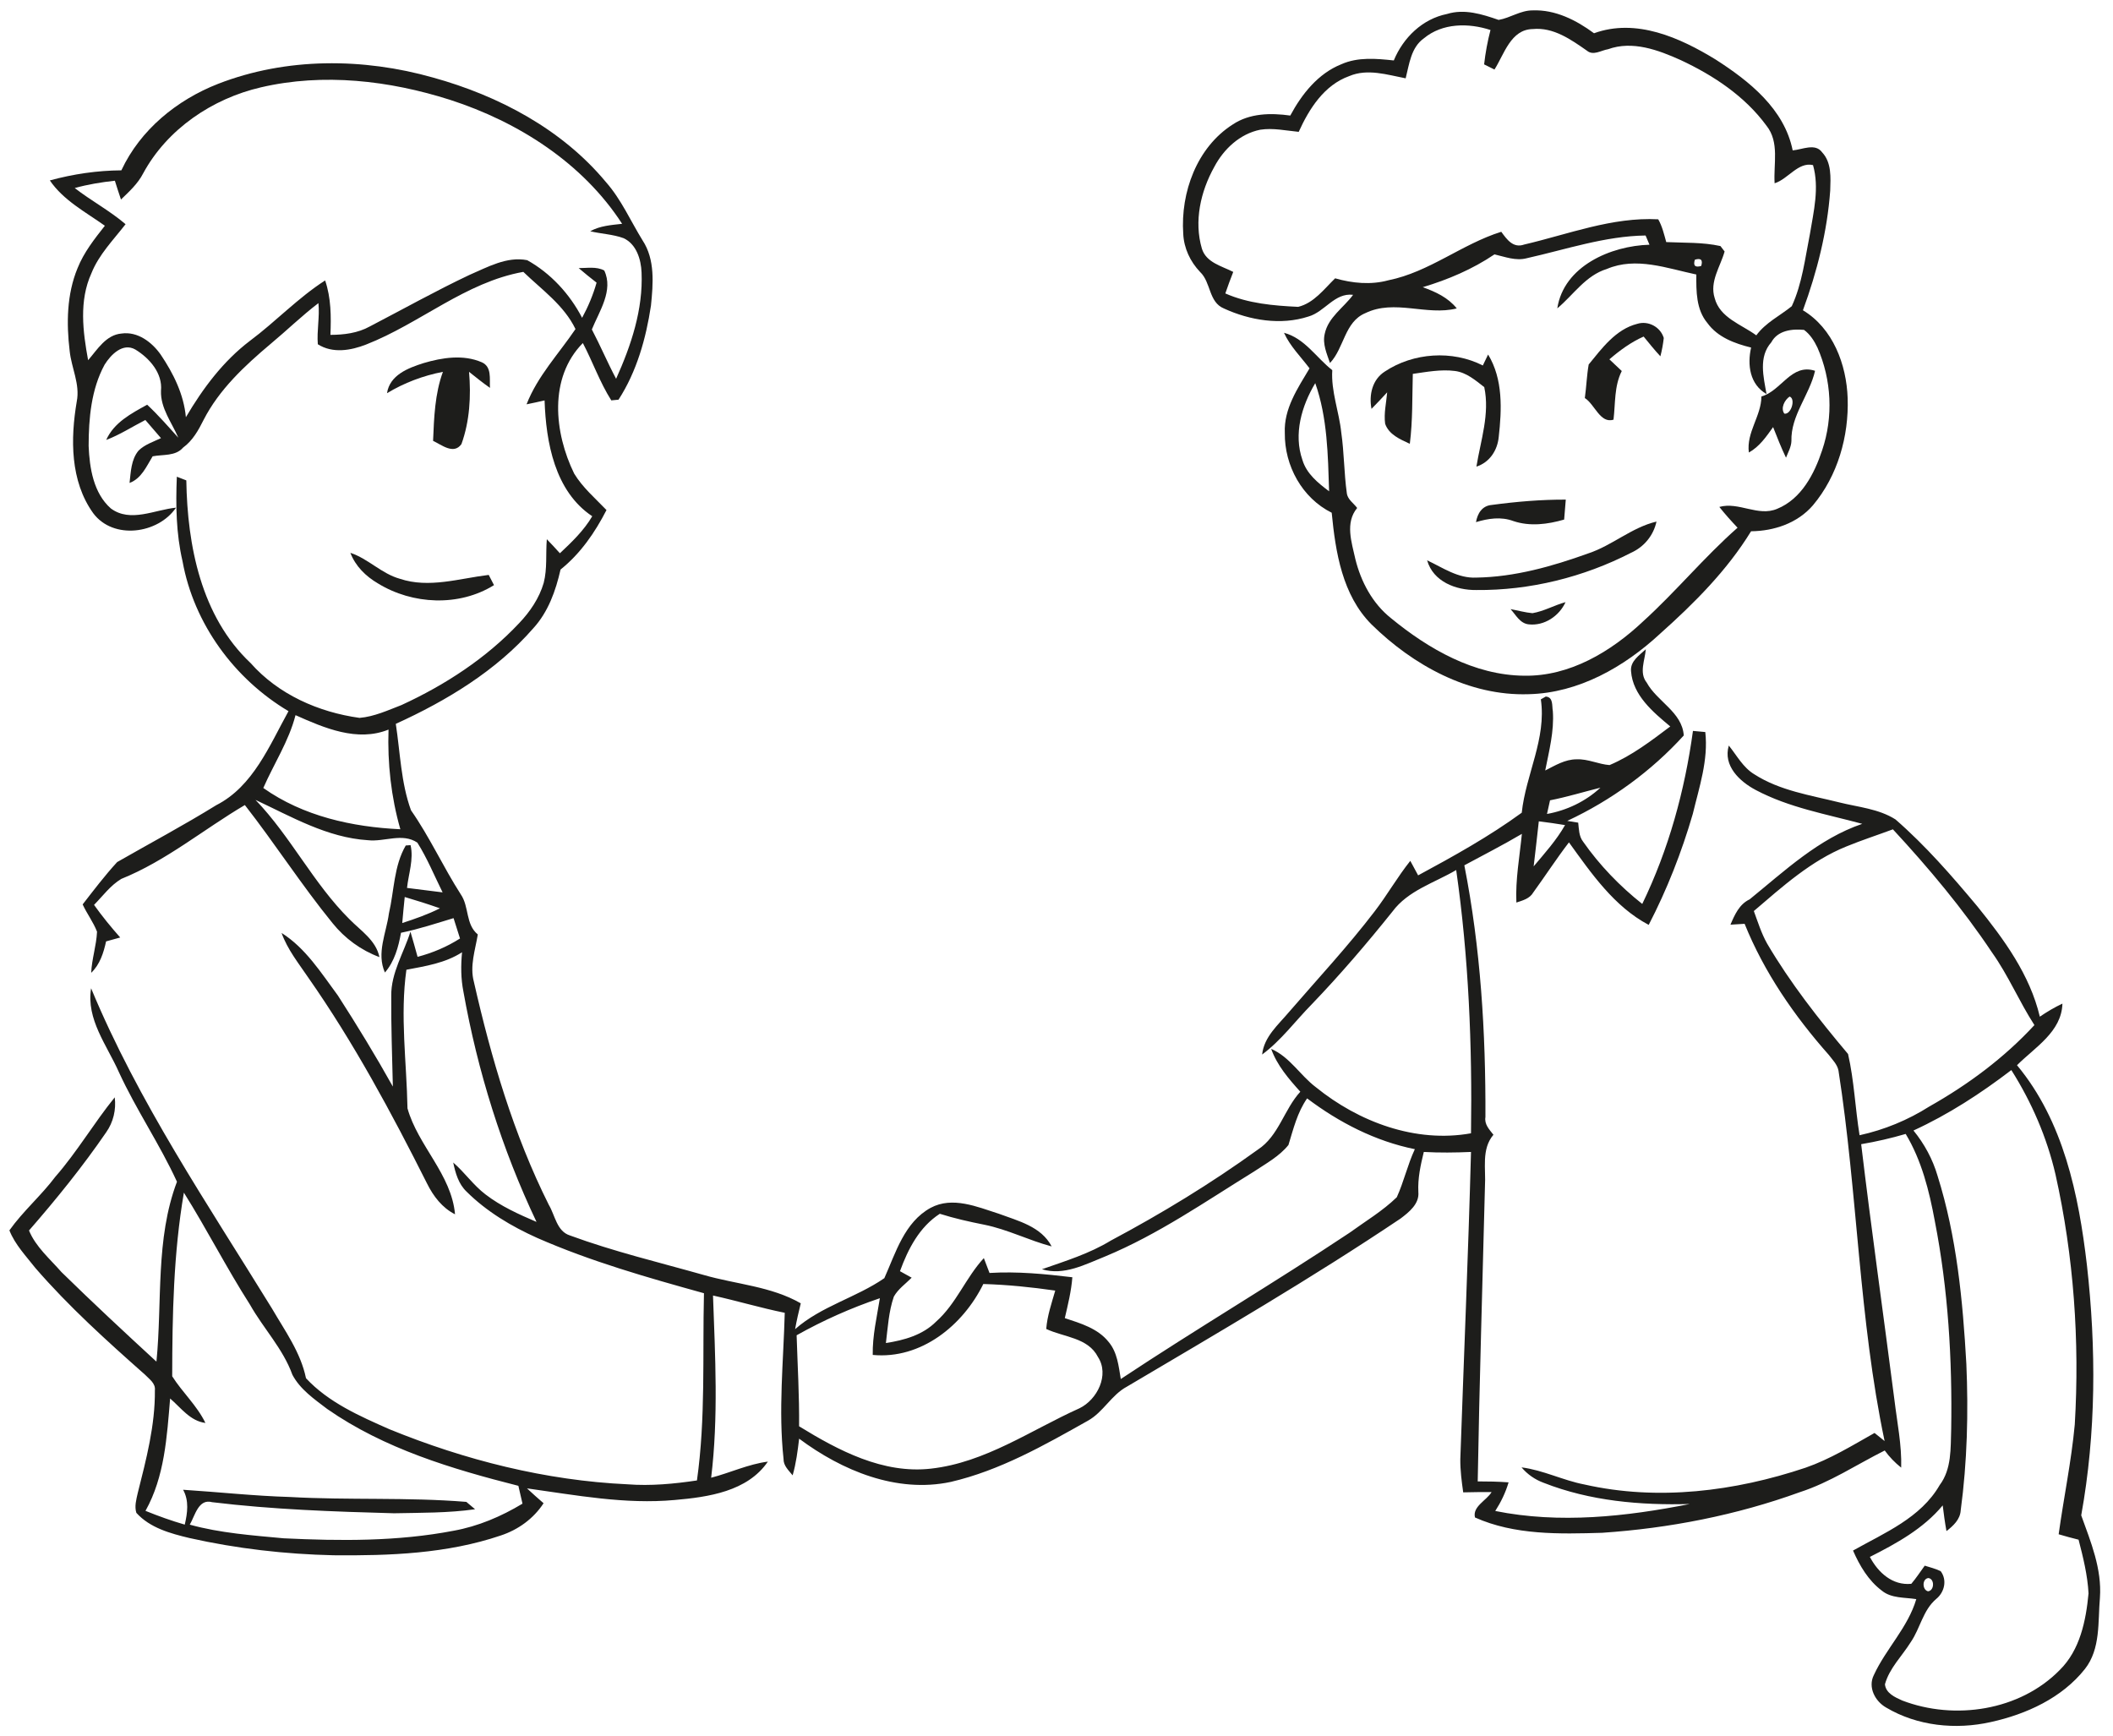 <?xml version="1.0" encoding="UTF-8" ?>
<!DOCTYPE svg PUBLIC "-//W3C//DTD SVG 1.1//EN" "http://www.w3.org/Graphics/SVG/1.1/DTD/svg11.dtd">
<svg width="488pt" height="401pt" viewBox="0 0 488 401" version="1.1" xmlns="http://www.w3.org/2000/svg">
<g id="#1d1d1bff">
<path fill="#1d1d1b" opacity="1.00" d=" M 321.90 13.96 C 324.07 8.70 328.50 4.37 334.19 3.23 C 338.22 1.98 342.30 3.28 346.11 4.60 C 348.80 4.14 351.17 2.38 353.97 2.40 C 359.20 2.19 364.04 4.65 368.14 7.68 C 377.88 4.15 387.97 8.69 396.23 13.75 C 404.00 18.73 412.10 25.17 414.02 34.73 C 416.23 34.56 419.23 32.97 420.83 35.19 C 423.03 37.55 422.79 41.01 422.69 44.00 C 422.01 53.47 419.65 62.76 416.39 71.66 C 423.34 75.84 426.45 84.18 426.72 91.97 C 427.01 100.77 424.42 109.89 418.71 116.69 C 415.17 120.82 409.73 122.65 404.41 122.70 C 398.86 131.75 391.28 139.33 383.40 146.36 C 375.12 154.04 364.57 160.07 353.03 160.33 C 339.26 160.79 326.35 153.64 316.76 144.22 C 310.00 137.45 308.44 127.53 307.56 118.42 C 300.71 115.01 296.64 107.55 296.73 100.00 C 296.47 94.41 299.72 89.65 302.44 85.07 C 300.41 82.38 297.95 79.97 296.54 76.86 C 301.35 78.14 303.98 82.59 307.69 85.49 C 307.38 90.41 309.27 95.07 309.77 99.92 C 310.44 104.55 310.40 109.26 311.05 113.89 C 311.21 115.35 312.62 116.21 313.44 117.32 C 310.60 120.75 312.17 125.24 313.02 129.12 C 314.31 134.35 316.97 139.37 321.25 142.77 C 329.93 149.90 340.46 155.95 351.99 156.06 C 362.51 156.25 372.07 150.50 379.50 143.49 C 387.08 136.61 393.60 128.65 401.29 121.88 C 399.82 120.33 398.40 118.74 397.08 117.08 C 401.56 115.82 406.03 119.39 410.43 117.52 C 416.04 115.24 419.03 109.43 420.83 103.98 C 423.44 96.29 423.01 87.70 419.74 80.28 C 419.00 78.73 418.04 77.21 416.64 76.19 C 413.85 75.92 410.56 76.31 409.09 79.05 C 406.08 82.44 407.29 87.04 407.98 91.01 C 404.11 88.78 403.51 84.27 404.42 80.27 C 400.63 79.34 396.70 77.89 394.33 74.61 C 391.71 71.49 391.74 67.24 391.77 63.40 C 385.03 61.98 377.86 59.24 371.10 62.12 C 366.20 63.62 363.40 68.10 359.66 71.22 C 361.15 61.44 372.05 56.77 380.95 56.52 C 380.72 55.99 380.28 54.93 380.05 54.39 C 370.66 54.52 361.68 57.61 352.60 59.64 C 350.08 60.31 347.57 59.31 345.15 58.75 C 340.08 62.18 334.42 64.58 328.58 66.33 C 331.53 67.38 334.44 68.72 336.44 71.23 C 329.47 72.99 322.09 69.03 315.33 72.32 C 310.51 74.33 310.45 80.38 307.16 83.84 C 306.43 81.67 305.39 79.42 305.95 77.09 C 306.76 73.26 310.31 71.07 312.50 68.09 C 308.20 67.57 305.98 72.03 302.17 73.11 C 295.82 75.18 288.64 73.99 282.68 71.25 C 279.11 69.79 279.70 65.20 277.17 62.82 C 274.88 60.42 273.42 57.32 273.27 53.98 C 272.63 44.47 276.41 34.03 284.70 28.75 C 288.61 26.13 293.48 26.06 297.99 26.69 C 300.66 21.72 304.42 16.97 309.80 14.83 C 313.62 13.13 317.87 13.53 321.90 13.96 M 328.85 8.85 C 325.86 10.97 325.47 14.83 324.64 18.09 C 320.37 17.27 315.83 15.78 311.59 17.58 C 305.81 19.66 302.36 25.12 299.94 30.45 C 296.99 30.17 294.01 29.50 291.05 29.96 C 286.37 30.90 282.61 34.43 280.44 38.55 C 277.28 44.20 275.71 51.11 277.58 57.43 C 278.57 60.65 282.16 61.44 284.82 62.80 C 284.18 64.45 283.55 66.10 282.99 67.77 C 288.27 70.10 294.12 70.60 299.82 70.87 C 303.44 69.99 305.80 66.76 308.35 64.28 C 312.36 65.42 316.59 65.84 320.66 64.73 C 330.09 62.83 337.64 56.37 346.72 53.53 C 348.02 55.32 349.48 57.38 352.01 56.48 C 362.21 54.10 372.32 50.09 382.97 50.65 C 383.90 52.28 384.32 54.12 384.82 55.91 C 388.99 56.11 393.24 55.92 397.34 56.83 C 397.58 57.15 398.06 57.77 398.30 58.08 C 397.32 61.59 394.80 65.03 396.00 68.82 C 397.19 73.42 402.18 74.92 405.62 77.45 C 407.77 74.51 411.09 72.93 413.81 70.72 C 416.23 65.48 416.88 59.66 418.00 54.06 C 418.87 48.82 420.21 43.37 418.72 38.13 C 415.28 37.34 412.98 41.35 409.85 42.33 C 409.56 37.87 411.02 32.85 407.97 29.03 C 402.99 22.22 395.71 17.40 388.14 13.87 C 382.96 11.54 377.02 9.33 371.38 11.37 C 369.80 11.62 367.98 12.93 366.51 11.71 C 362.82 9.13 358.76 6.25 354.00 6.71 C 348.91 6.79 347.41 12.50 345.15 16.06 C 344.55 15.76 343.36 15.17 342.76 14.87 C 343.06 12.19 343.55 9.54 344.23 6.93 C 339.16 5.27 333.13 5.29 328.85 8.85 M 391.43 59.98 C 391.00 61.36 391.49 61.84 392.90 61.42 C 393.32 60.03 392.83 59.55 391.43 59.98 M 300.80 106.24 C 301.75 109.42 304.42 111.56 306.96 113.47 C 306.69 105.09 306.58 96.48 303.76 88.49 C 300.62 93.74 298.70 100.24 300.80 106.24 Z" />
<path fill="#1d1d1b" opacity="1.00" d=" M 50.38 19.36 C 66.15 13.23 83.89 13.34 100.04 17.92 C 115.16 22.11 129.80 29.84 139.94 42.05 C 143.48 46.06 145.62 51.01 148.41 55.53 C 151.32 59.95 150.85 65.56 150.34 70.58 C 149.20 78.16 147.05 85.82 142.85 92.31 C 142.43 92.35 141.60 92.43 141.18 92.47 C 138.53 88.30 136.90 83.59 134.61 79.23 C 126.66 87.29 128.01 99.97 132.60 109.37 C 134.56 112.61 137.48 115.09 140.07 117.80 C 137.39 123.01 134.07 127.84 129.46 131.54 C 128.34 136.45 126.62 141.33 123.15 145.12 C 114.59 154.94 103.17 161.82 91.41 167.18 C 92.43 173.84 92.60 180.77 94.92 187.14 C 99.24 193.32 102.35 200.22 106.42 206.56 C 108.39 209.42 107.48 213.46 110.35 215.82 C 109.76 219.42 108.46 223.08 109.44 226.74 C 113.46 244.44 118.60 261.99 126.75 278.27 C 128.20 280.69 128.58 284.39 131.64 285.34 C 141.75 289.06 152.24 291.55 162.58 294.48 C 170.04 296.63 178.08 297.07 184.94 301.01 C 184.45 302.98 183.99 304.97 183.63 306.98 C 189.67 301.66 197.75 299.69 204.24 295.20 C 206.87 289.32 208.87 282.29 214.93 278.96 C 219.97 276.25 225.67 278.72 230.65 280.31 C 235.14 281.98 240.47 283.26 242.88 287.87 C 237.61 286.48 232.71 283.94 227.35 282.86 C 223.88 282.17 220.43 281.40 217.05 280.33 C 212.33 283.38 209.72 288.46 207.85 293.59 C 208.53 293.96 209.87 294.71 210.55 295.09 C 209.15 296.51 207.43 297.69 206.44 299.45 C 205.24 302.89 205.05 306.58 204.60 310.18 C 208.80 309.54 213.13 308.33 216.21 305.22 C 220.86 301.10 223.04 295.08 227.22 290.57 C 227.55 291.43 228.20 293.15 228.53 294.00 C 234.93 293.61 241.31 294.23 247.66 294.99 C 247.42 298.19 246.64 301.31 245.92 304.43 C 249.55 305.63 253.54 306.79 256.03 309.92 C 258.05 312.30 258.35 315.53 258.85 318.49 C 276.27 306.93 294.27 296.30 311.67 284.72 C 315.35 282.05 319.32 279.69 322.59 276.51 C 324.23 272.91 325.08 269.00 326.76 265.41 C 317.65 263.57 309.26 259.25 301.88 253.68 C 299.62 256.92 298.70 260.74 297.57 264.44 C 295.44 267.09 292.37 268.73 289.59 270.59 C 278.38 277.51 267.48 285.10 255.25 290.18 C 250.65 292.01 245.72 294.69 240.64 293.14 C 246.06 291.24 251.60 289.54 256.55 286.52 C 268.30 280.26 279.70 273.32 290.49 265.52 C 295.34 262.36 296.53 256.26 300.31 252.14 C 297.63 249.17 294.95 246.07 293.58 242.25 C 297.88 244.09 300.27 248.37 303.92 251.11 C 313.80 259.12 326.94 264.05 339.73 261.74 C 340.03 241.43 339.19 221.07 336.31 200.94 C 331.28 203.90 325.19 205.66 321.59 210.53 C 315.67 217.92 309.50 225.13 302.94 231.96 C 299.13 235.83 295.88 240.30 291.49 243.55 C 291.93 239.43 295.22 236.69 297.72 233.71 C 304.37 226.01 311.32 218.55 317.50 210.46 C 320.39 206.69 322.74 202.54 325.71 198.82 C 326.32 199.93 326.93 201.05 327.52 202.17 C 335.72 197.74 343.91 193.20 351.45 187.70 C 352.38 178.87 357.19 170.61 355.86 161.52 C 356.15 161.36 356.72 161.03 357.00 160.87 C 358.79 161.03 358.39 162.98 358.63 164.25 C 358.96 168.89 357.76 173.44 356.87 177.95 C 359.15 176.79 361.47 175.36 364.13 175.37 C 366.75 175.25 369.16 176.51 371.73 176.70 C 376.86 174.53 381.33 171.11 385.75 167.78 C 381.77 164.46 377.10 160.57 376.69 155.02 C 376.47 152.69 378.62 151.35 380.10 149.95 C 379.91 152.48 378.50 155.38 380.31 157.65 C 382.71 162.04 388.49 164.45 388.87 169.86 C 381.38 178.11 372.07 184.87 361.96 189.59 C 362.59 189.69 363.85 189.89 364.49 190.00 C 364.66 191.49 364.64 193.13 365.62 194.39 C 369.42 199.82 374.08 204.65 379.28 208.77 C 385.37 196.21 389.10 182.62 390.99 168.81 C 391.70 168.88 393.12 169.01 393.84 169.07 C 394.57 175.54 392.44 181.79 390.95 187.99 C 388.38 196.83 385.00 205.44 380.77 213.61 C 372.78 209.38 367.52 201.70 362.35 194.55 C 359.47 198.31 356.89 202.29 354.11 206.12 C 353.29 207.55 351.66 207.97 350.21 208.45 C 349.97 203.13 350.96 197.86 351.48 192.59 C 347.13 195.16 342.63 197.45 338.19 199.85 C 341.96 218.98 343.14 238.52 343.06 258.00 C 342.78 259.67 343.96 260.87 344.91 262.08 C 342.06 265.44 343.21 270.00 342.95 274.02 C 342.38 296.72 341.67 319.43 341.28 342.14 C 343.65 342.14 346.03 342.18 348.41 342.36 C 347.72 344.71 346.65 346.92 345.33 348.97 C 360.19 351.96 375.51 350.28 390.25 347.36 C 378.85 347.68 367.22 346.67 356.53 342.47 C 354.53 341.74 352.77 340.52 351.40 338.90 C 356.41 339.54 360.97 341.90 365.91 342.85 C 382.86 346.69 400.67 344.45 417.01 338.97 C 422.65 337.01 427.75 333.87 432.93 330.95 C 433.69 331.57 434.47 332.19 435.25 332.82 C 429.31 304.63 429.03 275.67 424.60 247.26 C 424.32 245.82 423.21 244.76 422.36 243.63 C 414.39 234.63 407.43 224.55 402.92 213.36 C 401.83 213.43 400.73 213.49 399.65 213.56 C 400.63 211.26 401.69 208.84 404.08 207.71 C 412.18 201.13 420.00 193.71 430.09 190.27 C 421.80 188.03 413.17 186.53 405.52 182.47 C 401.78 180.50 397.89 176.86 399.27 172.19 C 401.12 174.48 402.55 177.25 405.15 178.82 C 411.02 182.61 418.09 183.65 424.75 185.31 C 429.13 186.41 433.87 186.78 437.76 189.25 C 444.71 195.30 450.78 202.28 456.68 209.34 C 462.83 216.95 468.81 225.12 471.10 234.81 C 472.76 233.68 474.49 232.65 476.32 231.79 C 476.13 238.32 469.96 241.88 465.83 246.02 C 476.56 258.92 480.07 275.90 481.97 292.13 C 484.14 311.34 484.11 330.93 480.66 349.98 C 482.87 356.11 485.46 362.34 484.98 369.02 C 484.49 374.58 485.18 380.80 481.51 385.47 C 476.20 392.17 467.97 395.92 459.78 397.72 C 451.68 399.54 442.81 398.65 435.61 394.37 C 433.06 392.93 431.35 389.69 432.76 386.88 C 435.57 380.77 440.63 375.90 442.57 369.33 C 439.89 368.90 436.82 369.19 434.60 367.36 C 431.49 365.02 429.49 361.61 427.96 358.11 C 435.23 354.02 443.61 350.57 447.97 342.99 C 450.77 339.27 450.48 334.46 450.63 330.06 C 450.89 313.98 449.94 297.83 446.85 282.03 C 445.56 275.05 443.81 268.02 440.12 261.89 C 436.74 262.88 433.31 263.67 429.84 264.26 C 432.20 284.00 434.99 303.68 437.53 323.39 C 438.15 328.57 439.23 333.72 439.08 338.96 C 437.64 337.81 436.35 336.49 435.28 335.00 C 428.76 338.27 422.63 342.38 415.64 344.64 C 400.99 349.95 385.54 352.96 370.01 354.01 C 360.19 354.30 349.80 354.57 340.65 350.47 C 340.02 347.94 343.34 346.53 344.49 344.60 C 342.30 344.58 340.12 344.63 337.93 344.67 C 337.57 342.13 337.24 339.59 337.26 337.03 C 338.08 313.37 339.10 289.71 339.73 266.05 C 336.09 266.21 332.46 266.25 328.83 266.05 C 328.09 269.07 327.41 272.15 327.57 275.29 C 327.84 278.04 325.41 279.96 323.45 281.44 C 302.92 295.22 281.55 307.67 260.27 320.25 C 256.66 322.18 254.80 326.17 251.22 328.14 C 241.16 333.80 230.91 339.63 219.57 342.26 C 207.07 344.92 194.45 339.64 184.56 332.27 C 184.22 335.12 183.86 337.97 183.06 340.74 C 182.15 339.59 180.92 338.53 180.96 336.94 C 179.74 325.72 180.94 314.43 181.24 303.20 C 175.67 302.07 170.22 300.43 164.67 299.21 C 165.17 313.22 165.94 327.33 164.24 341.29 C 168.64 340.15 172.80 338.16 177.34 337.57 C 172.63 344.47 163.57 345.76 155.87 346.43 C 144.38 347.49 133.03 345.32 121.71 343.75 C 122.95 344.93 124.25 346.05 125.54 347.18 C 123.22 350.75 119.65 353.32 115.63 354.64 C 103.24 358.84 89.99 359.32 77.03 359.20 C 65.84 358.95 54.68 357.67 43.76 355.22 C 39.36 354.17 34.63 352.88 31.49 349.40 C 31.02 347.89 31.48 346.32 31.81 344.84 C 33.77 337.06 35.85 329.18 35.77 321.10 C 35.96 319.47 34.47 318.52 33.50 317.50 C 24.68 309.69 15.89 301.77 8.17 292.85 C 6.01 290.09 3.48 287.47 2.17 284.16 C 5.32 279.72 9.51 276.14 12.78 271.78 C 17.82 266.02 21.69 259.36 26.50 253.44 C 26.85 256.30 26.18 259.17 24.51 261.53 C 19.07 269.46 13.01 276.95 6.70 284.19 C 8.25 287.98 11.55 290.76 14.20 293.80 C 21.38 300.83 28.74 307.68 36.13 314.48 C 37.50 300.64 35.86 286.18 40.87 272.93 C 36.90 264.26 31.44 256.29 27.45 247.60 C 24.71 241.42 19.87 235.41 21.04 228.25 C 31.93 254.50 47.97 278.09 62.80 302.19 C 65.81 307.37 69.44 312.34 70.67 318.31 C 75.85 323.89 83.09 327.07 89.96 330.10 C 107.43 337.23 126.02 341.93 144.92 342.81 C 150.28 343.22 155.66 342.71 160.96 341.92 C 162.99 327.58 162.23 313.09 162.58 298.68 C 149.54 295.06 136.47 291.35 124.05 285.90 C 118.11 283.23 112.40 279.83 107.76 275.22 C 105.89 273.45 105.18 270.92 104.67 268.49 C 107.32 270.78 109.33 273.74 112.14 275.87 C 115.69 278.60 119.81 280.45 123.91 282.21 C 115.91 265.36 110.30 247.39 107.03 229.04 C 106.43 226.03 106.42 222.96 106.71 219.93 C 102.84 222.43 98.29 223.13 93.86 223.97 C 92.36 234.59 93.92 245.32 94.11 255.98 C 96.53 264.62 104.27 271.21 105.09 280.45 C 102.13 278.96 100.09 276.28 98.64 273.37 C 90.42 257.01 81.72 240.82 71.21 225.80 C 68.96 222.48 66.39 219.29 65.03 215.47 C 70.60 218.98 74.19 224.73 78.04 229.93 C 82.47 236.81 86.74 243.81 90.73 250.95 C 90.57 243.96 90.31 236.98 90.36 229.99 C 90.29 224.69 93.26 220.09 94.79 215.18 C 95.38 217.10 95.89 219.05 96.44 220.99 C 99.90 220.08 103.22 218.68 106.24 216.75 C 105.76 215.18 105.25 213.62 104.75 212.05 C 100.73 213.26 96.73 214.59 92.61 215.43 C 92.02 218.71 91.13 222.02 88.90 224.61 C 86.89 220.14 89.22 215.48 89.82 210.97 C 91.04 205.74 90.94 200.03 93.71 195.27 C 93.99 195.25 94.54 195.21 94.82 195.19 C 95.58 198.46 94.35 201.81 94.00 205.07 C 96.74 205.41 99.48 205.76 102.22 206.10 C 100.31 202.25 98.68 198.24 96.39 194.61 C 92.91 192.28 88.76 194.49 84.96 194.05 C 75.61 193.47 67.31 188.63 59.01 184.74 C 67.15 193.20 72.36 204.01 80.70 212.29 C 83.30 214.95 86.83 217.15 87.63 221.05 C 83.38 219.47 79.63 216.73 76.79 213.19 C 69.64 204.41 63.52 194.86 56.55 185.93 C 47.00 191.56 38.36 198.82 28.01 202.99 C 25.50 204.49 23.75 206.93 21.72 208.99 C 23.59 211.62 25.63 214.11 27.76 216.52 C 26.67 216.82 25.58 217.12 24.50 217.42 C 23.92 220.07 23.08 222.75 21.06 224.68 C 21.20 221.47 22.27 218.38 22.41 215.18 C 21.55 212.95 20.08 211.04 19.09 208.88 C 21.66 205.57 24.24 202.17 27.06 199.10 C 34.69 194.73 42.46 190.59 49.95 185.96 C 58.48 181.61 62.23 172.18 66.63 164.25 C 54.10 156.79 44.77 144.06 42.16 129.64 C 40.67 123.24 40.57 116.64 40.84 110.10 C 41.39 110.31 42.48 110.73 43.03 110.95 C 43.27 126.00 46.45 142.38 57.87 153.13 C 64.28 160.39 73.56 164.49 83.04 165.80 C 86.42 165.52 89.60 164.04 92.74 162.83 C 102.80 158.20 112.30 152.02 119.91 143.91 C 122.42 141.27 124.54 138.15 125.57 134.62 C 126.42 131.33 126.01 127.89 126.29 124.54 C 127.32 125.59 128.32 126.68 129.31 127.78 C 132.07 125.18 134.85 122.53 136.78 119.23 C 128.12 113.47 126.10 102.14 125.77 92.48 C 124.39 92.80 123.00 93.10 121.61 93.38 C 124.15 86.85 129.04 81.72 132.91 76.00 C 130.25 70.49 125.15 66.93 120.86 62.79 C 107.46 65.19 96.99 74.71 84.56 79.57 C 81.00 80.96 76.82 81.68 73.40 79.51 C 73.15 76.34 73.86 73.18 73.54 70.01 C 69.68 72.95 66.20 76.35 62.47 79.45 C 56.50 84.48 50.61 89.96 47.01 97.00 C 45.82 99.38 44.49 101.77 42.29 103.37 C 40.53 105.41 37.64 104.92 35.25 105.39 C 33.82 107.72 32.68 110.50 29.92 111.54 C 30.22 108.99 30.27 106.13 32.01 104.06 C 33.44 102.65 35.41 102.04 37.18 101.19 C 35.98 99.79 34.77 98.40 33.57 97.00 C 30.56 98.54 27.71 100.40 24.53 101.61 C 26.32 97.58 30.34 95.48 33.99 93.47 C 36.54 95.86 38.84 98.49 41.18 101.09 C 39.67 97.56 37.04 94.27 37.18 90.25 C 37.59 86.18 34.50 82.70 31.25 80.72 C 28.35 79.07 25.58 81.94 24.16 84.22 C 21.06 89.92 20.48 96.63 20.47 103.00 C 20.68 108.09 21.58 113.88 25.60 117.43 C 30.12 120.78 35.73 117.72 40.65 117.25 C 36.53 123.31 26.17 124.75 21.53 118.53 C 16.20 111.11 16.26 101.36 17.73 92.71 C 18.52 88.72 16.49 84.97 16.09 81.06 C 15.32 74.68 15.42 67.96 17.91 61.94 C 19.36 58.30 21.81 55.19 24.22 52.14 C 19.76 48.96 14.67 46.30 11.51 41.67 C 16.89 40.20 22.45 39.38 28.03 39.34 C 32.41 29.96 40.86 23.08 50.38 19.36 M 60.27 20.17 C 49.04 22.77 38.61 29.80 33.06 40.05 C 31.84 42.43 29.83 44.25 27.94 46.08 C 27.45 44.64 26.98 43.19 26.53 41.74 C 23.40 42.08 20.29 42.59 17.26 43.43 C 21.06 46.38 25.34 48.65 29.00 51.78 C 26.18 55.42 22.84 58.78 21.11 63.12 C 18.23 69.46 19.13 76.57 20.35 83.19 C 22.50 80.72 24.46 77.34 28.08 77.03 C 31.78 76.51 35.08 79.01 37.10 81.88 C 40.03 86.22 42.45 91.07 42.93 96.36 C 46.85 89.71 51.52 83.43 57.72 78.72 C 63.68 74.28 68.82 68.79 75.09 64.77 C 76.47 68.82 76.49 73.12 76.31 77.34 C 79.44 77.33 82.62 76.94 85.40 75.40 C 93.06 71.42 100.59 67.20 108.39 63.51 C 112.58 61.71 117.05 59.16 121.76 60.09 C 127.19 63.12 131.57 67.89 134.44 73.40 C 135.84 70.82 136.98 68.11 137.78 65.28 C 136.38 64.18 134.99 63.08 133.65 61.92 C 135.61 61.93 137.72 61.50 139.55 62.47 C 141.74 67.06 138.40 71.88 136.69 76.09 C 138.66 79.83 140.30 83.74 142.29 87.48 C 145.76 79.79 148.54 71.47 148.17 62.93 C 148.05 59.90 146.98 56.38 144.02 55.01 C 141.55 54.10 138.86 54.02 136.31 53.41 C 138.57 52.14 141.17 51.98 143.68 51.69 C 134.56 37.61 119.67 28.14 103.92 23.05 C 89.92 18.59 74.70 16.81 60.27 20.17 M 68.25 165.17 C 66.71 171.17 63.27 176.37 60.81 181.99 C 70.03 188.52 81.34 191.00 92.46 191.52 C 90.32 184.06 89.47 176.25 89.73 168.50 C 82.51 171.43 74.88 168.13 68.25 165.17 M 357.98 184.84 C 357.75 185.89 357.51 186.94 357.28 187.99 C 361.88 187.16 366.18 185.10 369.62 181.92 C 365.74 182.89 361.91 184.07 357.98 184.84 M 355.39 189.69 C 355.03 193.16 354.59 196.62 354.20 200.09 C 356.77 197.04 359.47 194.05 361.45 190.56 C 359.43 190.22 357.41 189.94 355.39 189.69 M 426.44 195.49 C 418.27 198.78 411.65 204.77 405.05 210.41 C 405.98 212.94 406.78 215.54 408.11 217.91 C 413.46 227.02 420.01 235.36 426.81 243.43 C 428.22 249.58 428.46 255.95 429.47 262.19 C 435.18 260.94 440.64 258.69 445.57 255.56 C 454.52 250.51 462.87 244.32 469.85 236.75 C 466.32 231.30 463.82 225.26 460.05 219.97 C 453.29 209.83 445.44 200.47 437.17 191.54 C 433.60 192.87 429.97 194.04 426.44 195.49 M 93.47 207.17 C 93.27 209.17 93.07 211.17 92.90 213.18 C 95.86 212.22 98.81 211.19 101.60 209.78 C 98.91 208.83 96.20 207.97 93.47 207.17 M 441.92 261.10 C 444.44 264.19 446.36 267.73 447.48 271.56 C 451.90 285.60 453.31 300.36 454.13 314.99 C 454.62 326.27 454.33 337.62 452.83 348.82 C 452.70 350.95 451.10 352.40 449.54 353.62 C 449.18 351.65 448.91 349.67 448.67 347.68 C 444.20 353.07 437.99 356.47 431.85 359.58 C 433.74 363.18 437.07 366.23 441.42 365.79 C 442.55 364.47 443.49 363.00 444.52 361.60 C 445.75 361.97 447.01 362.31 448.20 362.87 C 449.74 364.91 449.09 367.73 447.18 369.28 C 444.09 371.89 443.49 376.08 441.27 379.29 C 439.27 382.50 436.36 385.26 435.33 389.00 C 435.52 391.05 437.66 392.00 439.31 392.74 C 451.40 397.38 466.49 395.11 475.71 385.69 C 480.39 381.07 481.76 374.29 482.35 367.99 C 482.12 363.78 481.10 359.67 480.05 355.60 C 478.50 355.22 476.97 354.80 475.45 354.35 C 476.62 345.89 478.38 337.52 479.17 329.01 C 480.32 309.68 478.94 290.16 474.72 271.25 C 472.74 262.70 469.21 254.55 464.52 247.14 C 457.47 252.53 450.00 257.39 441.92 261.10 M 42.47 275.45 C 40.07 289.43 39.79 303.72 39.77 317.86 C 42.13 321.59 45.50 324.62 47.44 328.64 C 43.93 328.20 41.79 325.14 39.29 322.99 C 38.55 331.81 38.03 341.04 33.60 348.94 C 36.57 350.15 39.59 351.23 42.67 352.12 C 43.30 349.41 43.69 346.61 42.29 344.07 C 50.52 344.60 58.72 345.50 66.96 345.74 C 80.53 346.51 94.15 345.76 107.70 346.87 C 108.20 347.30 109.22 348.15 109.72 348.57 C 103.53 349.45 97.25 349.37 91.00 349.50 C 76.98 349.12 62.93 348.63 48.99 346.94 C 45.82 346.06 45.04 350.07 43.83 352.13 C 50.89 354.08 58.23 354.60 65.50 355.28 C 78.58 355.91 91.83 356.02 104.74 353.54 C 110.41 352.52 115.76 350.24 120.67 347.28 C 120.35 345.90 120.04 344.53 119.72 343.16 C 104.33 339.26 88.75 334.59 75.58 325.42 C 72.60 323.15 69.32 320.90 67.53 317.51 C 65.36 311.49 60.83 306.81 57.73 301.31 C 52.33 292.87 47.79 283.93 42.47 275.45 M 227.10 296.55 C 222.40 306.11 212.72 313.99 201.56 312.93 C 201.48 308.51 202.51 304.18 203.21 299.83 C 196.55 302.08 190.11 304.95 183.98 308.39 C 184.20 315.39 184.62 322.40 184.55 329.41 C 193.66 335.01 203.95 340.46 215.02 339.19 C 227.58 337.78 238.07 330.30 249.31 325.25 C 253.40 323.26 256.27 317.57 253.58 313.41 C 251.29 308.90 245.68 308.85 241.63 306.93 C 241.86 303.89 242.87 300.99 243.71 298.07 C 238.20 297.28 232.66 296.71 227.10 296.55 M 445.39 364.46 C 443.88 364.58 443.90 367.20 445.28 367.52 C 446.74 367.38 446.86 364.70 445.39 364.46 Z" />
<path fill="#1d1d1b" opacity="1.00" d=" M 366.91 84.18 C 369.96 80.45 373.17 76.05 378.10 74.80 C 380.65 73.99 383.48 75.50 384.25 78.06 C 384.09 79.49 383.83 80.90 383.47 82.29 C 382.11 80.83 380.86 79.27 379.60 77.73 C 376.68 79.02 374.10 80.92 371.69 82.99 C 372.63 83.89 373.59 84.79 374.55 85.69 C 372.78 89.20 373.10 93.15 372.64 96.93 C 369.56 97.88 368.32 93.39 366.02 91.93 C 366.38 89.35 366.46 86.74 366.91 84.18 Z" />
<path fill="#1d1d1b" opacity="1.00" d=" M 319.84 85.80 C 326.41 81.44 335.41 80.82 342.46 84.41 C 342.77 83.78 343.37 82.51 343.68 81.88 C 347.15 87.58 346.85 94.57 346.13 100.95 C 345.83 104.03 344.01 106.80 340.98 107.77 C 341.96 101.73 344.11 95.57 342.79 89.41 C 340.76 87.83 338.66 86.01 336.02 85.68 C 332.76 85.26 329.50 85.90 326.29 86.35 C 326.14 91.73 326.28 97.14 325.60 102.50 C 323.38 101.47 320.76 100.38 319.90 97.87 C 319.57 95.45 320.17 93.02 320.37 90.61 C 319.18 91.90 317.99 93.19 316.75 94.43 C 316.13 91.21 316.92 87.65 319.84 85.80 Z" />
<path fill="#1d1d1b" opacity="1.00" d=" M 97.82 83.86 C 102.13 82.58 107.01 81.82 111.27 83.67 C 113.63 84.72 113.03 87.50 113.16 89.58 C 111.49 88.42 109.92 87.14 108.33 85.88 C 108.80 91.49 108.49 97.24 106.57 102.57 C 104.77 105.08 102.01 102.74 100.02 101.82 C 100.24 96.46 100.43 90.97 102.29 85.88 C 97.72 86.76 93.36 88.41 89.38 90.81 C 90.02 86.60 94.27 84.99 97.82 83.86 Z" />
<path fill="#1d1d1b" opacity="1.00" d=" M 406.80 91.57 C 411.42 90.28 413.69 83.86 419.19 85.64 C 417.91 91.25 413.56 95.94 413.73 101.87 C 413.68 103.24 412.96 104.46 412.48 105.71 C 411.37 103.40 410.44 101.02 409.50 98.64 C 407.92 100.85 406.34 103.17 403.90 104.51 C 403.29 99.84 406.77 96.11 406.80 91.57 M 413.31 91.59 C 412.16 92.37 411.18 94.26 412.09 95.53 C 413.66 95.83 414.78 92.09 413.31 91.59 Z" />
<path fill="#1d1d1b" opacity="1.00" d=" M 344.52 116.62 C 350.17 115.86 355.91 115.37 361.62 115.39 C 361.48 116.93 361.35 118.46 361.24 120.00 C 357.43 121.10 353.37 121.63 349.53 120.35 C 346.69 119.28 343.71 119.73 340.88 120.59 C 341.23 118.59 342.28 116.81 344.52 116.62 Z" />
<path fill="#1d1d1b" opacity="1.00" d=" M 366.76 127.83 C 372.34 126.00 376.82 121.82 382.57 120.46 C 381.87 123.69 379.69 126.32 376.69 127.67 C 365.71 133.31 353.31 136.39 340.95 136.27 C 336.27 136.33 330.99 134.34 329.60 129.41 C 333.22 131.11 336.73 133.61 340.94 133.40 C 349.80 133.27 358.48 130.81 366.76 127.83 Z" />
<path fill="#1d1d1b" opacity="1.00" d=" M 80.92 127.68 C 85.05 129.04 88.11 132.49 92.34 133.67 C 99.08 135.93 106.10 133.59 112.87 132.78 C 113.18 133.37 113.78 134.55 114.09 135.14 C 106.02 140.16 95.27 139.65 87.28 134.74 C 84.49 133.11 82.08 130.75 80.92 127.68 Z" />
<path fill="#1d1d1b" opacity="1.00" d=" M 353.92 141.62 C 356.58 141.17 358.96 139.78 361.56 139.07 C 360.10 142.29 356.64 144.60 353.07 144.20 C 351.05 144.00 350.09 142.02 348.87 140.68 C 350.55 140.99 352.21 141.46 353.92 141.62 Z" />
</g>
</svg>
